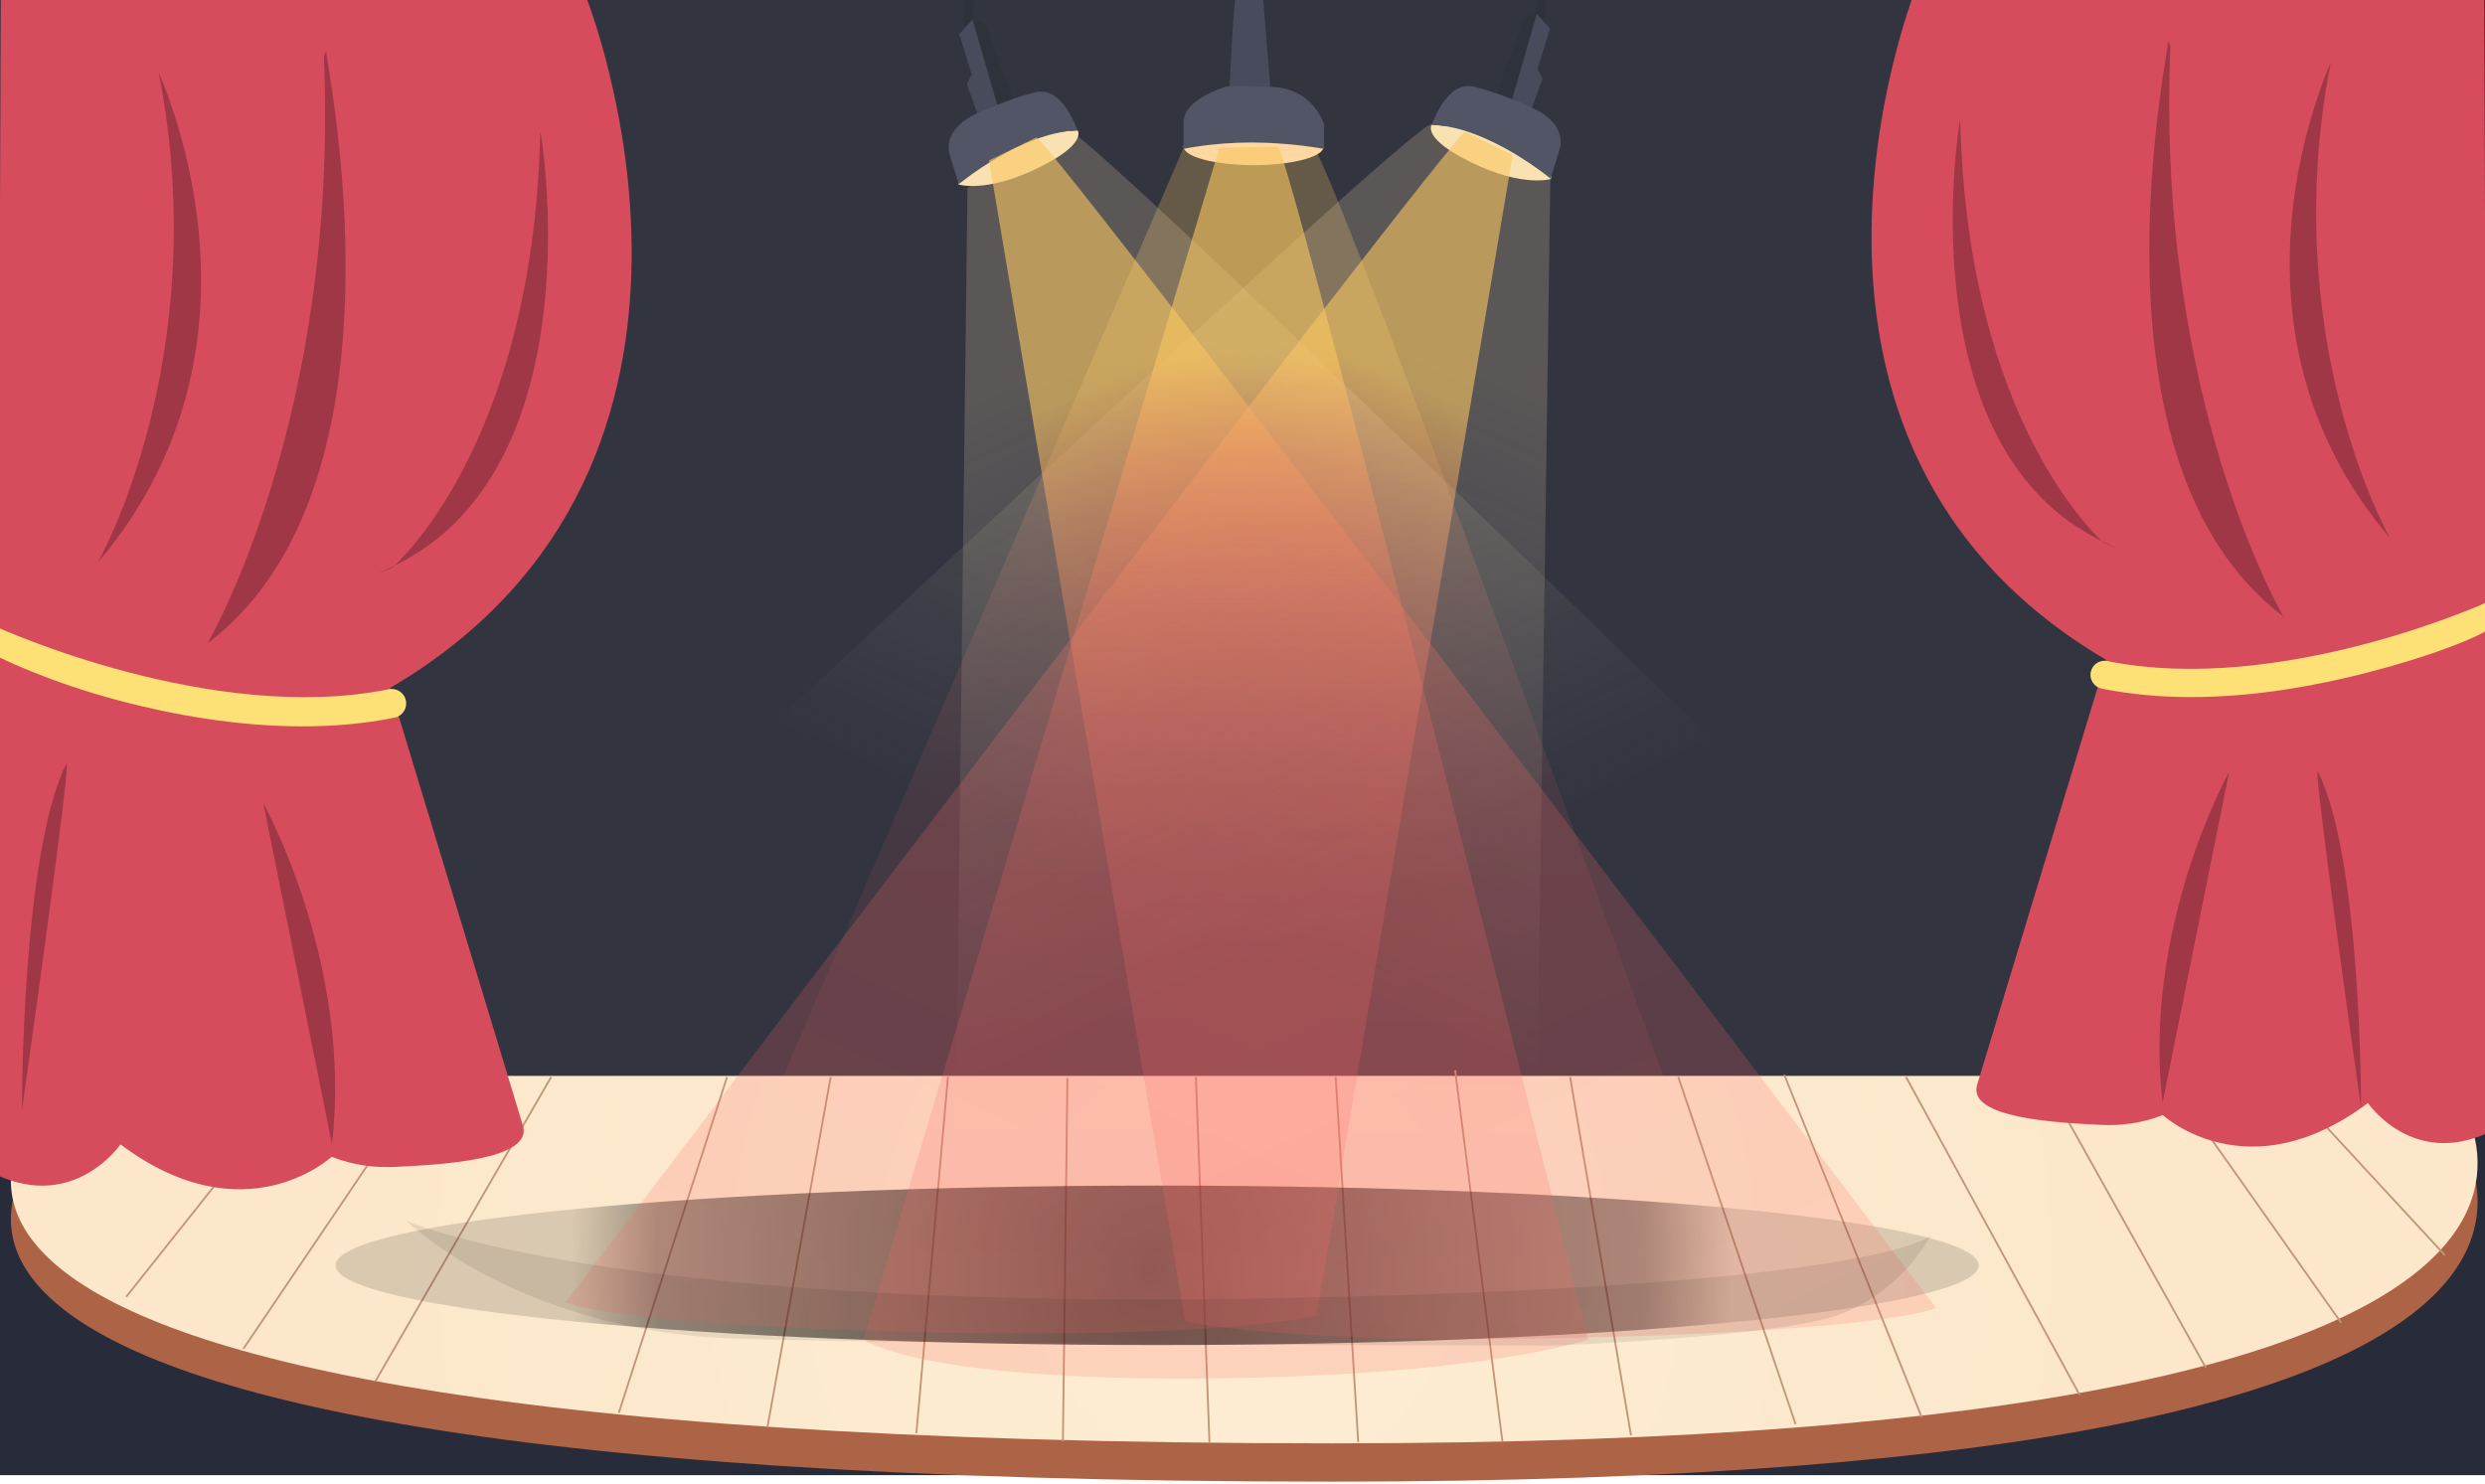 <svg width="1340" height="800" viewBox="0 0 1340 800" fill="none" xmlns="http://www.w3.org/2000/svg">
<path d="M1344 564.32H-2.09V795.48H1344V564.32Z" fill="url(#paint0_radial_22_2)"/>
<path d="M1344 -5.68H-4V595.32H1344V-5.68Z" fill="#323440"/>
<path opacity="0.43" d="M708 79.32C716.84 79.55 943 707.7 943 707.7C943 707.7 859.95 726.7 634.57 728.24C413.5 729.76 371.36 708.19 367.42 707.7L638 80.18" fill="url(#paint1_linear_22_2)"/>
<path d="M37.67 600.84H1317.74C1317.74 600.84 1499.18 798.99 718.43 798.99C-217.61 798.99 37.67 600.84 37.67 600.84Z" fill="#AD6346"/>
<path d="M37.67 580.18H1317.74C1317.74 580.18 1499.18 778.33 718.43 778.33C-217.61 778.33 37.67 580.18 37.67 580.18Z" fill="url(#paint2_radial_22_2)"/>
<path d="M162.27 580.79L68.06 699.31" stroke="#C19678" stroke-miterlimit="10"/>
<path d="M230.35 580.79L131.27 727.27" stroke="#C19678" stroke-miterlimit="10"/>
<path d="M202.39 744.9L297.21 580.79" stroke="#C19678" stroke-miterlimit="10"/>
<path d="M333.68 761.92L392.03 580.79" stroke="#C19678" stroke-miterlimit="10"/>
<path d="M413.91 769.21L447.94 580.79" stroke="#C19678" stroke-miterlimit="10"/>
<path d="M494.14 772.86L511.16 580.79" stroke="#C19678" stroke-miterlimit="10"/>
<path d="M573.16 777.11L575.59 581.39" stroke="#C19678" stroke-miterlimit="10"/>
<path d="M652.17 777.72L644.88 580.79" stroke="#C19678" stroke-miterlimit="10"/>
<path d="M732.4 777.72L720.25 580.79" stroke="#C19678" stroke-miterlimit="10"/>
<path d="M810.2 777.72L784.68 577.14" stroke="#C19678" stroke-miterlimit="10"/>
<path d="M879.5 774.07L846.67 580.79" stroke="#C19678" stroke-miterlimit="10"/>
<path d="M968.24 767.99L905.02 580.79" stroke="#C19678" stroke-miterlimit="10"/>
<path d="M1036.31 764.35L962.16 579.57" stroke="#C19678" stroke-miterlimit="10"/>
<path d="M1121.41 752.19L1027.8 580.79" stroke="#C19678" stroke-miterlimit="10"/>
<path d="M1189.48 737.6L1101.96 580.79" stroke="#C19678" stroke-miterlimit="10"/>
<path d="M1262.42 713.29L1168.82 580.79" stroke="#C19678" stroke-miterlimit="10"/>
<path d="M1318.34 676.82L1229.6 580.79" stroke="#C19678" stroke-miterlimit="10"/>
<path d="M1032.95 -5.75C1032.95 -5.75 935.39 238.16 1135.65 355.79L1066.27 584.52C1059.83 603.3 1110.89 605.48 1133.1 606.59C1143.22 607.1 1154.56 605.87 1166.29 601.3C1166.29 601.3 1211.82 643.58 1276.86 594.8C1276.86 594.8 1300.71 629.85 1341.9 610.7L1339.52 -9" fill="#D64C5C"/>
<path d="M1057.05 64.7C1056.98 61.61 1026.31 241.29 1134.53 292.28C1149.92 299.53 1134.45 292.68 1134.45 292.68C1134.45 292.68 1060.74 230.11 1057.05 64.7Z" fill="#A03746"/>
<path d="M1166.13 594.65L1202.06 416.16C1202.06 416.16 1155.14 500.18 1166.13 594.65Z" fill="#A03746"/>
<path d="M1249.97 416.16C1246.44 409.04 1273.18 597.48 1273.18 597.48C1273.18 597.48 1273.49 463.54 1249.97 416.16Z" fill="#A03746"/>
<path d="M1169.1 22.05C1170.35 25.16 1120.47 248.77 1231.32 332.48C1231.32 332.48 1162.36 215.67 1170.35 25.17" fill="#A03746"/>
<path d="M1258.45 30.03C1256.75 33.9 1189.66 173.75 1288.78 290.2C1288.78 290.2 1227.79 183.52 1256.74 33.9" fill="#A03746"/>
<path d="M1181.62 375.9C1165.63 375.9 1149.33 374.58 1133.34 371.34C1129.23 370.51 1126.58 366.51 1127.41 362.4C1128.24 358.29 1132.25 355.64 1136.35 356.47C1229.19 375.24 1339.74 325.38 1340.81 324.88V340.06C1336.82 342.83 1315.25 352.76 1275.93 362.85C1250.61 369.35 1216.9 375.9 1181.62 375.9Z" fill="#FDE176"/>
<path d="M316.15 -1.33C316.15 -1.33 416.62 249.84 210.39 370.98L281.83 606.52C288.46 625.86 235.88 628.1 213.01 629.25C202.59 629.77 190.91 628.51 178.83 623.81C178.83 623.81 131.94 667.35 64.96 617.11C64.96 617.11 40.4 653.2 -2.02 633.48L0.45 -4.68" fill="#D64C5C"/>
<path d="M291.33 71.22C291.4 68.04 322.99 253.07 211.54 305.58C195.69 313.05 211.63 305.99 211.63 305.99C211.63 305.99 287.54 241.56 291.33 71.22Z" fill="#A03746"/>
<path d="M179 616.95L142 433.14C142 433.14 190.32 519.66 179 616.95Z" fill="#A03746"/>
<path d="M35.73 411.93C39.37 404.6 11.83 598.65 11.83 598.65C11.83 598.65 11.51 460.72 35.73 411.93Z" fill="#A03746"/>
<path d="M175.94 27.29C174.65 30.5 226.02 260.77 111.86 346.96C111.86 346.96 182.87 226.67 174.65 30.49" fill="#A03746"/>
<path d="M83.94 35.5C85.69 39.48 154.78 183.5 52.7 303.42C52.7 303.42 115.51 193.56 85.69 39.49" fill="#A03746"/>
<path d="M163.05 391.68C126.71 391.68 91.98 385.04 65.93 378.24C25.11 367.58 -0.82 354.2 -2 353.66V338.03C-0.76 338.61 114.12 391 209.67 371.68C213.9 370.83 218.02 373.56 218.88 377.79C219.74 382.02 217 386.14 212.77 387C196.31 390.33 179.51 391.69 163.05 391.69V391.68Z" fill="#FDE176"/>
<path d="M680.892 -4C680.892 -4 667.47 -4 666.353 -1.783C665.235 0.433 663 47 663 47H685L680.882 -4H680.892Z" fill="#474B5B"/>
<path d="M675.99 89.05C696.844 89.05 713.75 84.577 713.75 79.06C713.75 73.543 696.844 69.07 675.99 69.07C655.136 69.07 638.23 73.543 638.23 79.06C638.23 84.577 655.136 89.05 675.99 89.05Z" fill="#FFD7A1"/>
<path d="M660.63 46.86C660.63 46.86 638.23 53.52 638.23 65.74V80.29C638.23 80.29 653.78 76.84 674.88 76.84C695.98 76.84 713.97 80.29 713.97 80.29V67.07C713.97 67.07 708.51 47.97 686.14 46.86C663.77 45.75 660.63 46.86 660.63 46.86Z" fill="#515566"/>
<path opacity="0.66" d="M624 725.32C868.662 725.32 1067 706.068 1067 682.32C1067 658.572 868.662 639.32 624 639.32C379.338 639.32 181 658.572 181 682.32C181 706.068 379.338 725.32 624 725.32Z" fill="url(#paint3_radial_22_2)"/>
<path d="M772.1 66.86C763.35 63.07 262.92 535.06 262.92 535.06L826 795.39L836 96.31" fill="url(#paint4_linear_22_2)"/>
<path d="M833.12 14.32V-3.68H827.85L828.75 13.59L833.12 14.32Z" fill="#2E323A"/>
<path d="M835.82 15.36L829.12 37.19L831.78 42.3L825.86 58.91L812.86 54.17L828.47 7.25L835.82 15.36Z" fill="#474B5B"/>
<path d="M828.75 7.29L822.12 9.32L806.33 52.05L815.1 54.51L828.75 7.29Z" fill="#2E323A"/>
<path d="M836.21 96.51C836.21 96.51 821.61 101.17 794 87.89C766.39 74.61 772.05 67.31 772.05 67.31L812.12 70.31L831.12 83.31C833.12 84.31 837.58 95.07 836.2 96.51H836.21Z" fill="#F9E1B1"/>
<path d="M836.12 96.32C836.12 96.32 802.33 68.2 772.12 67.32C772.12 67.32 779.88 43.36 794.56 46.71C809.24 50.06 827.04 58.59 827.04 58.59C827.04 58.59 845.46 66.06 840.78 81.21L836.12 96.32Z" fill="#515566"/>
<path d="M790.16 71.11C785.16 69.05 305 702.32 305 702.32C305 702.32 329 714.32 495 718.32C661 722.32 710 709.32 710 709.32L815.71 83.48" fill="url(#paint5_linear_22_2)"/>
<path d="M520 17.32V-0.68H525.28L524.38 16.59L520 17.32Z" fill="#2E323A"/>
<path d="M517.3 18.36L524.01 40.19L521.35 45.3L527.27 61.91L540.26 57.17L524.65 10.25L517.3 18.36Z" fill="#474B5B"/>
<path d="M524.38 10.29L531 12.32L546.8 55.05L538.03 57.51L524.38 10.29Z" fill="#2E323A"/>
<path d="M516.92 99.51C516.92 99.51 531.52 104.17 559.13 90.89C586.74 77.61 581.08 70.31 581.08 70.31L541.01 73.31L522.01 86.31C520.01 87.31 515.55 98.07 516.93 99.51H516.92Z" fill="#F9E1B1"/>
<path d="M517 99.32C517 99.32 550.79 71.2 581 70.32C581 70.32 573.24 46.36 558.56 49.71C543.88 53.06 526.08 61.59 526.08 61.59C526.08 61.59 507.66 69.06 512.34 84.21L517 99.32Z" fill="#515566"/>
<path d="M576 70.32C584.75 66.53 1076.08 548.07 1076.08 548.07L513 808.4L521.7 101.32" fill="url(#paint6_linear_22_2)"/>
<path d="M558.84 74.11C563.84 72.05 1044 705.32 1044 705.32C1044 705.32 1020 717.32 854 721.32C688 725.32 639 712.32 639 712.32L533.29 86.48" fill="url(#paint7_linear_22_2)"/>
<path d="M689.03 79.11C695.03 79.34 856.38 722.32 856.38 722.32C856.38 722.32 800.01 742.32 647.01 743.32C494.01 744.32 465.66 722.32 465.66 722.32L657.52 79.62" fill="url(#paint8_linear_22_2)"/>
<path opacity="0.09" d="M219 658.32C219 658.32 323.64 705.33 668.37 700.33C1013.11 695.34 1041 666.32 1041 666.32C1041 666.32 1024.12 699.34 987.48 710.32C950.84 721.3 837.52 725.61 837.52 725.61C837.52 725.61 451.78 725.17 385.38 721.25C318.98 717.33 257.38 692.32 219 658.32Z" fill="#1A1515"/>
<defs>
<radialGradient id="paint0_radial_22_2" cx="0" cy="0" r="1" gradientUnits="userSpaceOnUse" gradientTransform="translate(1958.68 881.19) scale(0.595 0.61)">
<stop stop-color="#4C3E47"/>
<stop offset="1" stop-color="#282B3A"/>
</radialGradient>
<linearGradient id="paint1_linear_22_2" x1="659.99" y1="191.92" x2="655.2" y2="708.71" gradientUnits="userSpaceOnUse">
<stop stop-color="#F9C761" stop-opacity="0.6"/>
<stop offset="0.03" stop-color="#F9BA61" stop-opacity="0.55"/>
<stop offset="0.1" stop-color="#FAA062" stop-opacity="0.44"/>
<stop offset="0.18" stop-color="#FA8B63" stop-opacity="0.35"/>
<stop offset="0.27" stop-color="#FB7A64" stop-opacity="0.28"/>
<stop offset="0.39" stop-color="#FB6F64" stop-opacity="0.23"/>
<stop offset="0.55" stop-color="#FB6864" stop-opacity="0.21"/>
<stop offset="1" stop-color="#FC6765" stop-opacity="0.2"/>
</linearGradient>
<radialGradient id="paint2_radial_22_2" cx="0" cy="0" r="1" gradientUnits="userSpaceOnUse" gradientTransform="translate(670.93 679.25) scale(475.46 475.46)">
<stop stop-color="#FDEDD3"/>
<stop offset="1" stop-color="#FCE7CA"/>
</radialGradient>
<radialGradient id="paint3_radial_22_2" cx="0" cy="0" r="1" gradientUnits="userSpaceOnUse" gradientTransform="translate(621.14 684.584) scale(312.96 359.904)">
<stop/>
<stop offset="0.85" stop-opacity="0.59"/>
<stop offset="1" stop-opacity="0.2"/>
</radialGradient>
<linearGradient id="paint4_linear_22_2" x1="755.72" y1="181.74" x2="544.455" y2="645.14" gradientUnits="userSpaceOnUse">
<stop stop-color="#F9E1B1" stop-opacity="0.2"/>
<stop offset="0.65" stop-color="#FCE7CA" stop-opacity="0"/>
</linearGradient>
<linearGradient id="paint5_linear_22_2" x1="737.826" y1="195.282" x2="484.487" y2="756.914" gradientUnits="userSpaceOnUse">
<stop stop-color="#F9C761" stop-opacity="0.6"/>
<stop offset="0.03" stop-color="#F9BA61" stop-opacity="0.55"/>
<stop offset="0.1" stop-color="#FAA062" stop-opacity="0.44"/>
<stop offset="0.18" stop-color="#FA8B63" stop-opacity="0.35"/>
<stop offset="0.27" stop-color="#FB7A64" stop-opacity="0.28"/>
<stop offset="0.39" stop-color="#FB6F64" stop-opacity="0.23"/>
<stop offset="0.55" stop-color="#FB6864" stop-opacity="0.21"/>
<stop offset="1" stop-color="#FC6765" stop-opacity="0.2"/>
</linearGradient>
<linearGradient id="paint6_linear_22_2" x1="580.113" y1="191.78" x2="792.994" y2="658.73" gradientUnits="userSpaceOnUse">
<stop stop-color="#F9E1B1" stop-opacity="0.2"/>
<stop offset="0.65" stop-color="#FCE7CA" stop-opacity="0"/>
</linearGradient>
<linearGradient id="paint7_linear_22_2" x1="611.18" y1="198.334" x2="864.515" y2="759.957" gradientUnits="userSpaceOnUse">
<stop stop-color="#F9C761" stop-opacity="0.6"/>
<stop offset="0.03" stop-color="#F9BA61" stop-opacity="0.55"/>
<stop offset="0.1" stop-color="#FAA062" stop-opacity="0.44"/>
<stop offset="0.18" stop-color="#FA8B63" stop-opacity="0.35"/>
<stop offset="0.27" stop-color="#FB7A64" stop-opacity="0.28"/>
<stop offset="0.39" stop-color="#FB6F64" stop-opacity="0.23"/>
<stop offset="0.55" stop-color="#FB6864" stop-opacity="0.21"/>
<stop offset="1" stop-color="#FC6765" stop-opacity="0.2"/>
</linearGradient>
<linearGradient id="paint8_linear_22_2" x1="665.9" y1="194.51" x2="661" y2="723.05" gradientUnits="userSpaceOnUse">
<stop stop-color="#F9C761" stop-opacity="0.6"/>
<stop offset="0.03" stop-color="#F9BA61" stop-opacity="0.55"/>
<stop offset="0.1" stop-color="#FAA062" stop-opacity="0.44"/>
<stop offset="0.18" stop-color="#FA8B63" stop-opacity="0.35"/>
<stop offset="0.27" stop-color="#FB7A64" stop-opacity="0.28"/>
<stop offset="0.39" stop-color="#FB6F64" stop-opacity="0.23"/>
<stop offset="0.55" stop-color="#FB6864" stop-opacity="0.21"/>
<stop offset="1" stop-color="#FC6765" stop-opacity="0.2"/>
</linearGradient>
</defs>
</svg>
